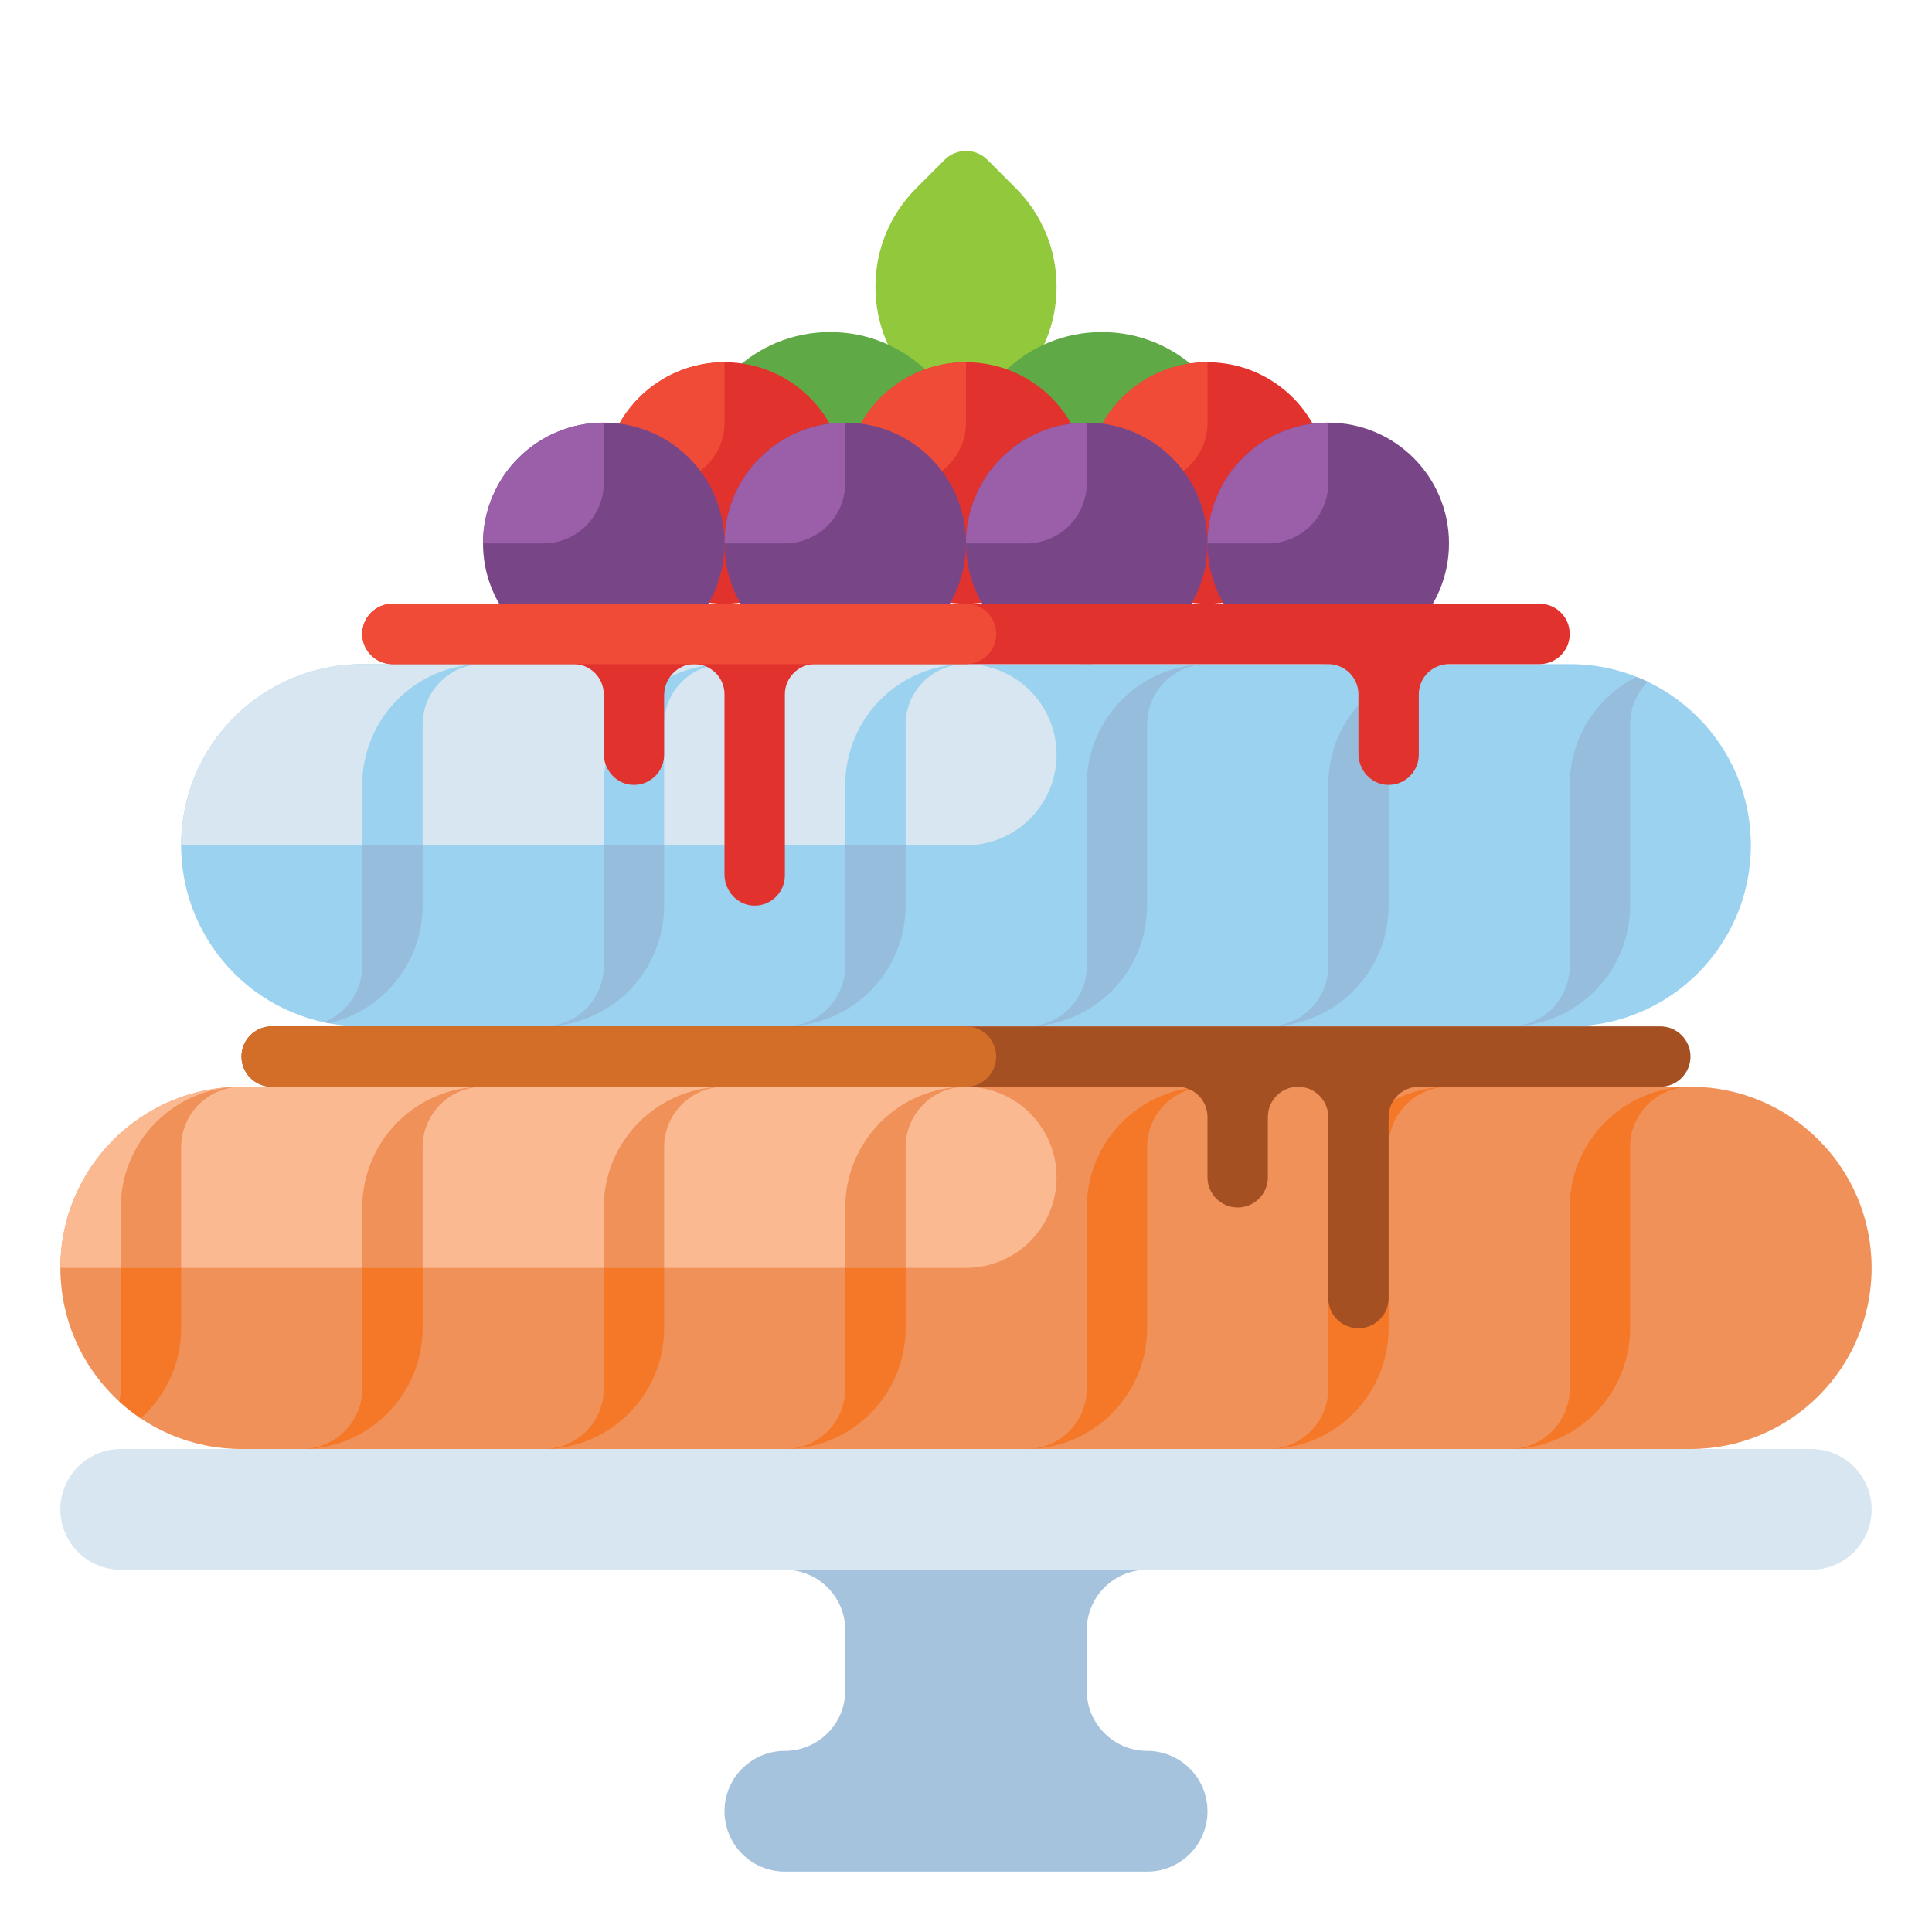<svg id="Layer_1" enable-background="new 0 0 512 512" height="512" viewBox="0 0 512 512" width="512" xmlns="http://www.w3.org/2000/svg"><g><g><path d="m269.171 49.858-7.515-7.515c-3.124-3.124-8.189-3.124-11.313 0l-7.515 7.515c-6.982 6.983-10.828 16.267-10.828 26.142s3.846 19.159 10.829 26.142l7.515 7.515c1.562 1.562 3.609 2.343 5.657 2.343s4.095-.781 5.657-2.343l7.515-7.515c6.981-6.983 10.827-16.267 10.827-26.142s-3.846-19.159-10.829-26.142z" fill="#91c83c"/><path d="m325.657 106.343-7.515-7.515c-6.983-6.982-16.267-10.828-26.142-10.828s-19.159 3.846-26.142 10.829l-7.515 7.515c-3.125 3.124-3.125 8.189 0 11.313l7.515 7.515c6.983 6.982 16.267 10.828 26.142 10.828s19.159-3.846 26.142-10.829l7.515-7.515c3.124-3.123 3.124-8.189 0-11.313z" fill="#5faa46"/><path d="m253.657 106.343-7.515-7.515c-6.983-6.982-16.267-10.828-26.142-10.828s-19.159 3.846-26.142 10.829l-7.515 7.515c-3.125 3.124-3.125 8.189 0 11.313l7.515 7.515c6.983 6.982 16.267 10.828 26.142 10.828s19.159-3.846 26.142-10.829l7.515-7.515c3.124-3.123 3.124-8.189 0-11.313z" fill="#5faa46"/><g><path d="m248 112h16v32h-16z" fill="#5faa46"/></g></g><g><g><g><circle cx="192" cy="128" fill="#e1322d" r="32"/></g></g><g><path d="m160 128h16c8.837 0 16-7.163 16-16v-16c-17.673 0-32 14.327-32 32z" fill="#f04b37"/></g></g><g><g><g><circle cx="256" cy="128" fill="#e1322d" r="32"/></g></g><g><path d="m224 128h16c8.837 0 16-7.163 16-16v-16c-17.673 0-32 14.327-32 32z" fill="#f04b37"/></g></g><g><g><g><circle cx="320" cy="128" fill="#e1322d" r="32"/></g></g><g><path d="m288 128h16c8.837 0 16-7.163 16-16v-16c-17.673 0-32 14.327-32 32z" fill="#f04b37"/></g></g><g><g><g><circle cx="224" cy="144" fill="#784687" r="32"/></g></g><g><path d="m192 144h16c8.837 0 16-7.163 16-16v-16c-17.673 0-32 14.327-32 32z" fill="#9b5faa"/></g></g><g><g><g><circle cx="288" cy="144" fill="#784687" r="32"/></g></g><g><path d="m256 144h16c8.837 0 16-7.163 16-16v-16c-17.673 0-32 14.327-32 32z" fill="#9b5faa"/></g></g><g><g><g><circle cx="352" cy="144" fill="#784687" r="32"/></g></g><g><path d="m320 144h16c8.837 0 16-7.163 16-16v-16c-17.673 0-32 14.327-32 32z" fill="#9b5faa"/></g></g><g><g><g><circle cx="160" cy="144" fill="#784687" r="32"/></g></g><g><path d="m128 144h16c8.837 0 16-7.163 16-16v-16c-17.673 0-32 14.327-32 32z" fill="#9b5faa"/></g></g><g><path d="m32 384h448c8.837 0 16 7.163 16 16 0 8.837-7.163 16-16 16h-448c-8.837 0-16-7.163-16-16 0-8.837 7.163-16 16-16z" fill="#d7e6f0"/></g><g><path d="m288 448v-16c0-8.837 7.163-16 16-16h-96c8.837 0 16 7.163 16 16v16c0 8.837-7.163 16-16 16-8.837 0-16 7.163-16 16 0 8.837 7.163 16 16 16h96c8.837 0 16-7.163 16-16 0-8.837-7.163-16-16-16-8.837 0-16-7.163-16-16z" fill="#a5c3dc"/></g><g><path d="m448 384h-384c-26.51 0-48-21.49-48-48 0-26.51 21.49-48 48-48h384c26.51 0 48 21.49 48 48 0 26.51-21.49 48-48 48z" fill="#f0915a"/></g><g><path d="m416 272h-320c-26.51 0-48-21.49-48-48 0-26.51 21.49-48 48-48h320c26.51 0 48 21.49 48 48 0 26.51-21.49 48-48 48z" fill="#9bd2f0"/></g><g><path d="m280 200c0-13.255-10.745-24-24-24h-160c-26.51 0-48 21.49-48 48h208c13.255 0 24-10.745 24-24z" fill="#d7e6f0"/></g><g><path d="m280 312c0-13.255-10.745-24-24-24h-192c-26.51 0-48 21.49-48 48h240c13.255 0 24-10.745 24-24z" fill="#fab991"/></g><g><path d="m240 224h-16v-16c0-17.673 14.327-32 32-32-8.837 0-16 7.163-16 16z" fill="#9bd2f0"/></g><g><path d="m224 224h16v16c0 17.673-14.327 32-32 32 8.837 0 16-7.163 16-16z" fill="#96bedc"/></g><g><path d="m240 336h-16v-16c0-17.673 14.327-32 32-32-8.837 0-16 7.163-16 16z" fill="#f0915a"/></g><g><path d="m224 336h16v16c0 17.673-14.327 32-32 32 8.837 0 16-7.163 16-16z" fill="#f57828"/></g><g><path d="m176 336h-16v-16c0-17.673 14.327-32 32-32-8.837 0-16 7.163-16 16z" fill="#f0915a"/></g><g><path d="m160 336h16v16c0 17.673-14.327 32-32 32 8.837 0 16-7.163 16-16z" fill="#f57828"/></g><g><path d="m112 336h-16v-16c0-17.673 14.327-32 32-32-8.837 0-16 7.163-16 16z" fill="#f0915a"/></g><g><path d="m96 336h16v16c0 17.673-14.327 32-32 32 8.837 0 16-7.163 16-16z" fill="#f57828"/></g><g><path d="m48 336h-16v-16c0-17.673 14.327-32 32-32-8.837 0-16 7.163-16 16z" fill="#f0915a"/></g><g><path d="m32 368c0 1.179-.136 2.325-.378 3.431 1.772 1.621 3.667 3.109 5.667 4.452 6.57-5.86 10.711-14.386 10.711-23.883v-16h-16z" fill="#f57828"/></g><g><path d="m320 288c-17.673 0-32 14.327-32 32v48c0 8.836-7.163 16-16 16 17.673 0 32-14.327 32-32v-48c0-8.836 7.163-16 16-16z" fill="#f57828"/></g><g><path d="m384 288c-17.673 0-32 14.327-32 32v48c0 8.836-7.163 16-16 16 17.673 0 32-14.327 32-32v-48c0-8.836 7.163-16 16-16z" fill="#f57828"/></g><g><path d="m448 288c-17.673 0-32 14.327-32 32v48c0 8.836-7.163 16-16 16 17.673 0 32-14.327 32-32v-48c0-8.836 7.163-16 16-16z" fill="#f57828"/></g><g><path d="m320 176c-17.673 0-32 14.327-32 32v48c0 8.836-7.163 16-16 16 17.673 0 32-14.327 32-32v-48c0-8.836 7.163-16 16-16z" fill="#96bedc"/></g><g><path d="m384 176c-17.673 0-32 14.327-32 32v48c0 8.836-7.163 16-16 16 17.673 0 32-14.327 32-32v-48c0-8.836 7.163-16 16-16z" fill="#96bedc"/></g><g><path d="m432 240v-48c0-4.421 1.794-8.424 4.693-11.32-.982-.47-1.987-.897-3.004-1.3-10.486 5.254-17.689 16.093-17.689 28.62v48c0 8.836-7.163 16-16 16 17.673 0 32-14.327 32-32z" fill="#96bedc"/></g><g><path d="m176 224h-16v-16c0-17.673 14.327-32 32-32-8.837 0-16 7.163-16 16z" fill="#9bd2f0"/></g><g><path d="m160 224h16v16c0 17.673-14.327 32-32 32 8.837 0 16-7.163 16-16z" fill="#96bedc"/></g><g><path d="m112 224h-16v-16c0-17.673 14.327-32 32-32-8.837 0-16 7.163-16 16z" fill="#9bd2f0"/></g><g><path d="m96 256c0 6.791-4.238 12.579-10.207 14.902.463.1.929.19 1.396.277 14.21-3.264 24.811-15.979 24.811-31.179v-16h-16z" fill="#96bedc"/></g><g><path d="m64 280c0 4.418 3.582 8 8 8h368c4.418 0 8-3.582 8-8 0-4.418-3.582-8-8-8h-368c-4.418 0-8 3.582-8 8z" fill="#a55023"/></g><g><path d="m256 288h-184c-4.418 0-8-3.582-8-8 0-4.418 3.582-8 8-8h184c4.418 0 8 3.582 8 8 0 4.418-3.582 8-8 8z" fill="#d26e28"/></g><g><path d="m408 160h-304c-4.418 0-8 3.582-8 8 0 4.418 3.582 8 8 8h48c4.418 0 8 3.582 8 8v15.726c0 4.261 3.215 7.981 7.467 8.257 4.659.302 8.533-3.388 8.533-7.983v-15.726c0-4.261 3.215-7.981 7.467-8.257 4.659-.302 8.533 3.388 8.533 7.983v47.726c0 4.261 3.215 7.981 7.467 8.257 4.659.302 8.533-3.388 8.533-7.983v-48c0-4.418 3.582-8 8-8h136c4.418 0 8 3.582 8 8v15.726c0 4.261 3.215 7.981 7.467 8.257 4.659.302 8.533-3.388 8.533-7.983v-16c0-4.418 3.582-8 8-8h24c4.418 0 8-3.582 8-8 0-4.418-3.582-8-8-8z" fill="#e1322d"/></g><g><path d="m256 176h-152c-4.418 0-8-3.582-8-8 0-4.418 3.582-8 8-8h152c4.418 0 8 3.582 8 8 0 4.418-3.582 8-8 8z" fill="#f04b37"/></g><g><path d="m312 288c4.418 0 8 3.582 8 8v16c0 4.418 3.582 8 8 8 4.418 0 8-3.582 8-8v-16c0-4.418 3.582-8 8-8 4.418 0 8 3.582 8 8v48c0 4.418 3.582 8 8 8 4.418 0 8-3.582 8-8v-48c0-4.418 3.582-8 8-8z" fill="#a55023"/></g></g></svg>